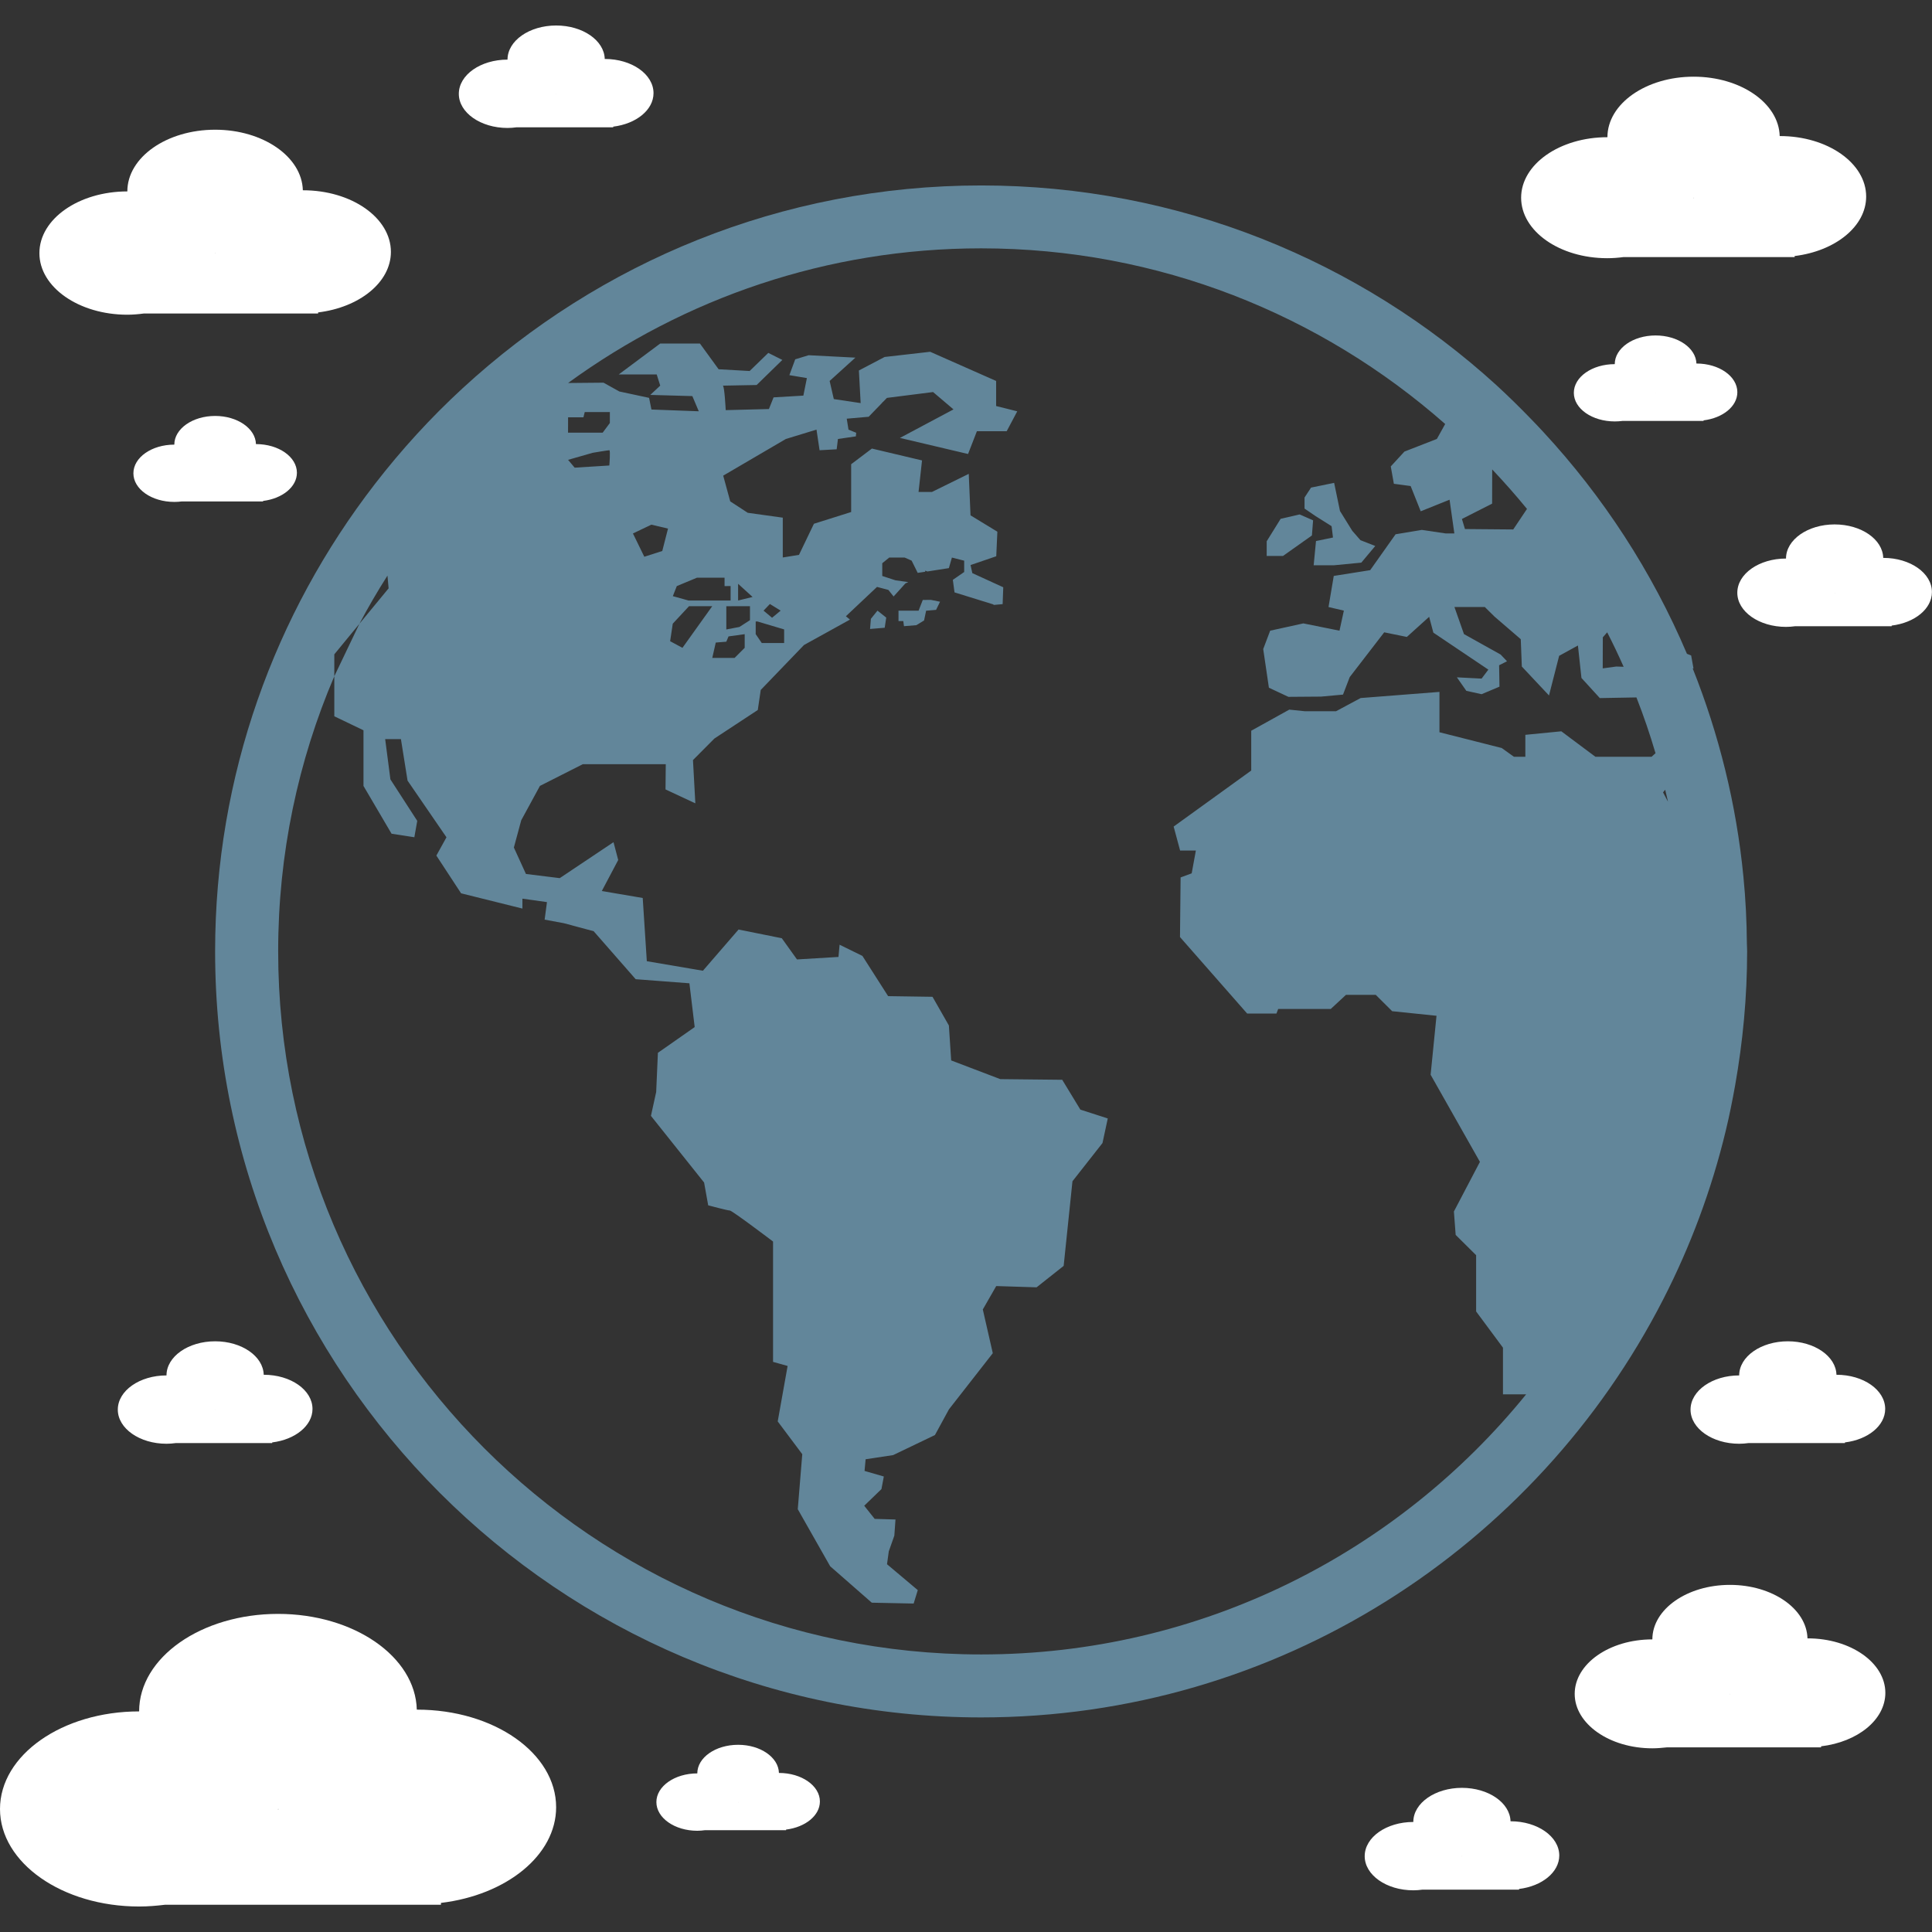 <?xml version="1.0" encoding="iso-8859-1"?>
<!-- Uploaded to: SVG Repo, www.svgrepo.com, Generator: SVG Repo Mixer Tools -->
<!DOCTYPE svg PUBLIC "-//W3C//DTD SVG 1.1//EN" "http://www.w3.org/Graphics/SVG/1.1/DTD/svg11.dtd">
<svg version="1.1" id="Capa_1" xmlns="http://www.w3.org/2000/svg" xmlns:xlink="http://www.w3.org/1999/xlink" 
	  width="800px" height="800px" viewBox="0 0 47.215 47.215"
	  xml:space="preserve">
<rect x="0" y="0" width="47.215" height="47.215" fill="#333333" stroke="none"/>
<g>
	<g>
		<path d="M40.646,31.755c0.664-1.295,1.181-2.676,1.529-4.123c0.088-0.364,0.162-0.735,0.229-1.108
			c0.188-1.064,0.293-2.156,0.293-3.273c0-0.064-0.004-0.127-0.006-0.191c-0.004-0.549-0.031-1.092-0.084-1.627
			c-0.172-1.785-0.602-3.494-1.24-5.098h0.019l-0.057-0.316l-0.103-0.041c-0.854-2.012-2.049-3.844-3.512-5.424
			c-0.096-0.105-0.193-0.205-0.291-0.307c-0.277-0.287-0.561-0.566-0.855-0.836c-3.326-3.029-7.746-4.879-12.59-4.879
			c-4.887,0-9.338,1.883-12.675,4.959c-0.777,0.715-1.492,1.498-2.14,2.336C6.718,14.99,5.257,18.953,5.257,23.25
			c0,10.322,8.398,18.721,18.721,18.721C31.24,41.97,37.544,37.812,40.646,31.755z M40.695,19.3
			c0.021,0.098,0.047,0.195,0.068,0.293l-0.121-0.229L40.695,19.3z M39.17,15.576l0.107-0.123c0.143,0.277,0.276,0.559,0.402,0.842
			l-0.179-0.006l-0.332,0.045L39.17,15.576L39.17,15.576z M36.465,12.308l0.002-0.836c0.295,0.312,0.578,0.633,0.85,0.965
			l-0.336,0.502l-1.18-0.01l-0.074-0.246L36.465,12.308z M13.883,10.232v-0.033h0.375l0.032-0.129h0.614v0.268l-0.176,0.236h-0.846
			L13.883,10.232L13.883,10.232z M14.483,11.066c0,0,0.375-0.063,0.408-0.063c0.031,0,0,0.373,0,0.373l-0.847,0.053l-0.161-0.191
			L14.483,11.066z M23.979,40.432c-9.474,0-17.181-7.707-17.181-17.183c0-2.385,0.489-4.656,1.372-6.723v-0.535l0.613-0.746
			c0.214-0.404,0.442-0.795,0.686-1.178l0.028,0.311l-0.714,0.867L8.17,16.526v0.979l0.713,0.342v1.36l0.686,1.168l0.557,0.086
			l0.071-0.4l-0.656-1.014l-0.128-0.984h0.385l0.162,1.014l0.951,1.385l-0.247,0.447l0.604,0.922l1.499,0.373v-0.242l0.6,0.084
			l-0.057,0.428l0.472,0.088l0.726,0.195l1.027,1.173l1.313,0.1l0.129,1.07l-0.899,0.629l-0.042,0.957l-0.128,0.584l1.299,1.629
			l0.1,0.557c0,0,0.473,0.127,0.529,0.127s1.056,0.758,1.056,0.758v2.941l0.356,0.1l-0.242,1.355l0.6,0.801l-0.11,1.344l0.792,1.395
			l1.017,0.89l1.023,0.021l0.101-0.328l-0.752-0.633l0.043-0.314l0.136-0.385l0.028-0.394l-0.508-0.015l-0.256-0.321l0.421-0.407
			l0.058-0.308l-0.471-0.136l0.026-0.285l0.673-0.102l1.021-0.49l0.343-0.629l1.071-1.371l-0.244-1.069l0.328-0.572l0.986,0.031
			l0.662-0.524l0.215-2.068l0.734-0.934l0.129-0.601l-0.67-0.216l-0.443-0.729l-1.514-0.016l-1.2-0.457l-0.056-0.854l-0.4-0.701
			l-1.085-0.016l-0.628-0.983l-0.558-0.274l-0.027,0.299l-1.014,0.061l-0.371-0.518l-1.057-0.213l-0.871,1.007l-1.371-0.233
			l-0.1-1.545l-1-0.17l0.401-0.758l-0.115-0.436l-1.314,0.879l-0.826-0.102l-0.295-0.646l0.18-0.666l0.457-0.84l1.049-0.531h2.026
			l-0.006,0.617l0.729,0.34l-0.058-1.057l0.524-0.527l1.06-0.697l0.072-0.49l1.057-1.098l1.123-0.621l-0.099-0.082l0.761-0.717
			l0.278,0.074l0.127,0.16l0.289-0.32l0.071-0.031l-0.316-0.045l-0.321-0.105v-0.312l0.171-0.139h0.375l0.172,0.076L22.427,14
			l0.183-0.027v-0.027l0.053,0.02l0.526-0.082l0.074-0.258l0.3,0.076v0.277l-0.279,0.193h0.002l0.041,0.305l0.952,0.295
			c0,0,0.002,0.004,0.004,0.012l0.22-0.02l0.015-0.412l-0.756-0.346l-0.043-0.197l0.628-0.215l0.027-0.6l-0.656-0.4l-0.043-1.014
			l-0.9,0.443h-0.327l0.085-0.771l-1.225-0.29l-0.507,0.383v1.168l-0.91,0.287l-0.365,0.76l-0.396,0.064v-0.973l-0.856-0.119
			l-0.428-0.279l-0.172-0.629l1.531-0.896l0.749-0.229l0.075,0.504l0.418-0.023l0.031-0.252l0.438-0.064l0.008-0.088L20.736,10.5
			l-0.043-0.268l0.536-0.047l0.325-0.336l0.018-0.025l0.004,0.002l0.099-0.102l1.128-0.143l0.499,0.424l-1.309,0.697l1.665,0.393
			l0.216-0.557h0.728l0.258-0.486l-0.516-0.129V9.31l-1.612-0.713l-1.113,0.127l-0.629,0.33l0.043,0.797l-0.656-0.098L20.275,9.31
			l0.629-0.57l-1.142-0.059l-0.328,0.1l-0.143,0.387l0.428,0.072l-0.086,0.428l-0.728,0.043l-0.114,0.285l-1.056,0.027
			c0,0-0.029-0.598-0.071-0.598c-0.043,0,0.827-0.016,0.827-0.016l0.628-0.613l-0.343-0.172L18.32,9.067l-0.758-0.043l-0.457-0.629
			h-0.97l-1.014,0.756h0.928l0.086,0.273l-0.243,0.227L16.92,9.68l0.157,0.371l-1.157-0.043l-0.057-0.285l-0.728-0.156l-0.386-0.215
			L13.883,9.36c2.836-2.066,6.323-3.291,10.094-3.291c4.343,0,8.312,1.625,11.341,4.293l-0.203,0.365l-0.793,0.309l-0.334,0.363
			l0.076,0.424l0.41,0.055l0.246,0.617l0.705-0.283l0.117,0.824h-0.215l-0.58-0.086l-0.641,0.107l-0.621,0.877l-0.89,0.141
			l-0.128,0.76l0.375,0.088l-0.107,0.49l-0.883-0.178l-0.811,0.178l-0.17,0.449l0.139,0.945l0.477,0.223l0.798-0.006l0.536-0.049
			l0.164-0.428l0.843-1.094l0.553,0.113l0.545-0.492l0.103,0.387l1.344,0.904l-0.165,0.219l-0.604-0.031l0.231,0.33l0.373,0.082
			l0.437-0.184l-0.009-0.523l0.193-0.098l-0.156-0.164l-0.896-0.5l-0.233-0.662h0.742l0.237,0.234l0.642,0.553l0.026,0.668
			l0.664,0.707l0.248-0.969l0.459-0.252l0.086,0.793l0.449,0.492l0.895-0.016c0.175,0.447,0.33,0.9,0.466,1.363l-0.097,0.088H38.99
			l-0.834-0.623l-0.879,0.086v0.537h-0.278l-0.3-0.215l-1.521-0.385v-0.986l-1.926,0.15l-0.601,0.322h-0.766l-0.377-0.039
			l-0.93,0.516v0.973L28.682,20.2l0.158,0.586h0.385l-0.102,0.557l-0.271,0.1L28.837,22.9l1.642,1.87h0.715l0.043-0.113h1.285
			l0.371-0.344h0.729l0.4,0.399l1.084,0.112l-0.144,1.441l1.205,2.129l-0.636,1.213l0.043,0.572l0.5,0.496v1.375l0.656,0.885v1.141
			h0.566C34.15,37.953,29.35,40.432,23.979,40.432z M15.468,13.037l0.45-0.215l0.407,0.096l-0.14,0.547l-0.439,0.141L15.468,13.037z
			 M17.855,14.322v0.354h-1.027l-0.385-0.107l0.097-0.246l0.493-0.205h0.674v0.205L17.855,14.322L17.855,14.322z M18.328,14.814
			v0.342l-0.258,0.166l-0.32,0.061c0,0,0-0.516,0-0.568L18.328,14.814L18.328,14.814z M18.038,14.675v-0.408l0.354,0.322
			L18.038,14.675z M18.199,15.498v0.334l-0.246,0.246h-0.546l0.085-0.375l0.258-0.021l0.054-0.129L18.199,15.498z M16.839,14.814
			h0.567l-0.728,1.018l-0.301-0.162l0.064-0.428L16.839,14.814z M19.163,15.382v0.332h-0.547l-0.148-0.217v-0.309h0.043
			L19.163,15.382z M18.66,14.923l0.155-0.162l0.263,0.162l-0.21,0.174L18.66,14.923z" fill="#62869A"/>
		<polygon points="32.542,12.859 32.576,13.136 32.161,13.222 32.104,13.814 32.604,13.814 33.268,13.75 33.609,13.343 
			33.247,13.201 33.047,12.972 32.747,12.488 32.604,11.8 32.04,11.916 31.881,12.158 31.881,12.429 32.154,12.615 		" fill="#62869A"/>
		<polygon points="32.061,13.086 32.09,12.716 31.76,12.572 31.297,12.679 30.956,13.228 30.956,13.586 31.355,13.586 		 " fill="#62869A"/>
		<path d="M22.551,14.662l-0.102,0.262h-0.491v0.254h0.117c0,0,0.007,0.055,0.017,0.125l0.303-0.025l0.188-0.115l0.05-0.238
			l0.244-0.021l0.096-0.199l-0.224-0.045L22.551,14.662z" fill="#62869A"/>
		<polygon points="21.283,15.123 21.263,15.371 21.621,15.341 21.658,15.093 21.444,14.923 		" fill="#62869A"/>
		<path d="M39.279,6.31c0.134,0,0.265-0.01,0.394-0.027h4.185V6.257c0.992-0.121,1.748-0.723,1.748-1.453
			c0-0.818-0.944-1.479-2.109-1.479c0,0-0.002,0-0.004,0c-0.021-0.803-0.953-1.451-2.104-1.451c-1.163,0-2.106,0.662-2.106,1.479
			c-1.166,0-2.109,0.662-2.109,1.479S38.113,6.31,39.279,6.31z M41.385,4.832c0.002,0,0.002,0,0.006,0c0,0.002,0,0.006,0,0.008
			h-0.008C41.383,4.837,41.385,4.836,41.385,4.832z" fill="#ffffff"/>
		<path d="M44.176,40.039c0,0-0.002,0-0.004,0c-0.02-0.723-0.857-1.307-1.895-1.307c-1.049,0-1.896,0.596-1.896,1.332
			c-1.049,0-1.898,0.596-1.898,1.332c0,0.733,0.851,1.33,1.898,1.33c0.119,0,0.238-0.011,0.354-0.023h3.769v-0.026
			c0.894-0.106,1.571-0.649,1.571-1.307C46.074,40.634,45.225,40.039,44.176,40.039z M42.277,41.402
			c0-0.002,0.002-0.004,0.002-0.006c0.002,0,0.002,0,0.002,0c0,0.002,0.002,0.004,0.002,0.006H42.277z" fill="#ffffff"/>
		<path d="M10.193,41.781c0,0-0.003,0-0.007,0c-0.033-1.295-1.537-2.34-3.39-2.34c-1.876,0-3.396,1.065-3.396,2.383
			c-1.878,0-3.4,1.066-3.4,2.385c0,1.316,1.522,2.383,3.4,2.383c0.215,0,0.427-0.018,0.633-0.043h6.743v-0.045
			c1.599-0.191,2.815-1.164,2.815-2.338C13.591,42.845,12.071,41.781,10.193,41.781z M6.793,44.22c0-0.004,0.004-0.006,0.004-0.012
			c0.003,0,0.003,0,0.006,0c0,0.004,0.001,0.008,0.001,0.012H6.793z"  fill="#ffffff"/>
		<path d="M12.403,3.127c0.075,0,0.149-0.006,0.222-0.016h2.361V3.095c0.56-0.068,0.985-0.408,0.985-0.818
			c0-0.463-0.532-0.836-1.189-0.836c0,0-0.002,0-0.003,0c-0.012-0.453-0.538-0.818-1.187-0.818c-0.657,0-1.189,0.373-1.189,0.834
			c-0.657,0-1.19,0.373-1.19,0.836C11.212,2.753,11.746,3.127,12.403,3.127z M13.592,2.293c0.001,0,0.001,0,0.002,0
			c0,0,0,0.002,0,0.004H13.59C13.59,2.295,13.592,2.295,13.592,2.293z"  fill="#ffffff"/>
		<path d="M41.314,34.449c0,0.461,0.533,0.834,1.189,0.834c0.076,0,0.148-0.006,0.223-0.016h2.361v-0.017
			c0.561-0.067,0.984-0.408,0.984-0.817c0-0.464-0.531-0.836-1.189-0.836h-0.002c-0.012-0.453-0.539-0.818-1.188-0.818
			c-0.656,0-1.189,0.373-1.189,0.834C41.848,33.613,41.314,33.986,41.314,34.449z M43.695,34.449c0,0,0,0,0.002,0
			c0,0,0,0.002,0,0.004h-0.004C43.693,34.451,43.695,34.451,43.695,34.449z" fill="#ffffff"/>
		<path d="M46.027,13.634c0,0-0.002,0-0.004,0c-0.012-0.453-0.537-0.818-1.188-0.818c-0.656,0-1.188,0.373-1.188,0.834
			c-0.658,0-1.19,0.373-1.19,0.836c0,0.461,0.532,0.834,1.19,0.834c0.074,0,0.148-0.006,0.222-0.016h2.36v-0.016
			c0.562-0.068,0.984-0.408,0.984-0.818C47.215,14.007,46.684,13.634,46.027,13.634z M44.838,14.49h-0.004
			c0-0.002,0.002-0.002,0.002-0.004h0.002C44.838,14.486,44.838,14.488,44.838,14.49z" fill="#ffffff"/>
		<path d="M36.917,44.509h-0.002c-0.013-0.452-0.539-0.817-1.188-0.817c-0.656,0-1.188,0.373-1.188,0.834
			c-0.656,0-1.188,0.373-1.188,0.836c0,0.461,0.532,0.834,1.188,0.834c0.075,0,0.149-0.006,0.223-0.016h2.361v-0.017
			c0.56-0.068,0.983-0.408,0.983-0.818C38.105,44.882,37.574,44.509,36.917,44.509z M35.729,45.365h-0.004
			c0-0.002,0.002-0.002,0.002-0.004h0.002C35.729,45.361,35.729,45.363,35.729,45.365z" fill="#ffffff"/>
		<path d="M4.069,33.613c-0.657,0-1.19,0.373-1.19,0.836c0,0.461,0.533,0.834,1.19,0.834c0.075,0,0.149-0.006,0.222-0.016h2.361
			v-0.017c0.56-0.067,0.985-0.408,0.985-0.817c0-0.464-0.532-0.836-1.189-0.836c0,0-0.002,0-0.003,0
			c-0.012-0.453-0.538-0.818-1.187-0.818C4.601,32.779,4.069,33.152,4.069,33.613z M5.258,34.449c0.001,0,0.001,0,0.002,0
			c0,0,0,0.002,0,0.004H5.256C5.256,34.451,5.258,34.451,5.258,34.449z" fill="#ffffff"/>
		<path d="M6.429,12.242c0.47-0.057,0.827-0.342,0.827-0.688c0-0.389-0.447-0.701-0.999-0.701H6.255
			c-0.01-0.381-0.452-0.688-0.997-0.688c-0.552,0-0.998,0.314-0.998,0.701c-0.552,0-1,0.313-1,0.701c0,0.387,0.448,0.699,1,0.699
			c0.063,0,0.125-0.004,0.186-0.012h1.983V12.242z M5.26,11.57H5.257c0,0,0.001,0,0.001-0.002c0.001,0,0.001,0,0.002,0V11.57z" fill="#ffffff"/>
		<path d="M19.038,43.328h-0.002c-0.01-0.381-0.452-0.688-0.997-0.688c-0.552,0-0.998,0.312-0.998,0.699c-0.552,0-1,0.314-1,0.701
			s0.448,0.701,1,0.701c0.063,0,0.125-0.006,0.186-0.014h1.983v-0.015c0.47-0.058,0.827-0.342,0.827-0.687
			C20.037,43.641,19.589,43.328,19.038,43.328z M18.041,44.045h-0.003c0-0.002,0.001-0.002,0.001-0.004c0.001,0,0.001,0,0.002,0
			C18.041,44.043,18.041,44.043,18.041,44.045z" fill="#ffffff"/>
		<path d="M41.458,8.886c-0.011-0.381-0.453-0.688-0.998-0.688c-0.552,0-0.998,0.314-0.998,0.701c-0.552,0-1,0.313-1,0.701
			c0,0.387,0.448,0.699,1,0.699c0.063,0,0.125-0.004,0.187-0.012h1.983v-0.014c0.47-0.057,0.826-0.342,0.826-0.688
			c0-0.389-0.447-0.701-0.998-0.701h-0.002V8.886z M40.46,9.603c0,0,0,0,0-0.002c0.002,0,0.002,0,0.002,0v0.002H40.46z" fill="#ffffff"/>
		<path d="M3.112,7.691c0.136,0,0.27-0.012,0.399-0.029h4.263V7.635c1.011-0.123,1.779-0.736,1.779-1.479
			c0-0.834-0.961-1.506-2.147-1.506c0,0-0.003,0-0.005,0C7.38,3.832,6.429,3.17,5.258,3.17c-1.186,0-2.146,0.676-2.146,1.508
			c-1.187,0-2.149,0.674-2.149,1.508C0.962,7.017,1.925,7.691,3.112,7.691z M5.258,6.185c0.002,0,0.002,0,0.004,0
			c0,0.002,0,0.004,0,0.006H5.255C5.255,6.189,5.258,6.189,5.258,6.185z" fill="#ffffff"/>
	</g>
</g>
</svg>